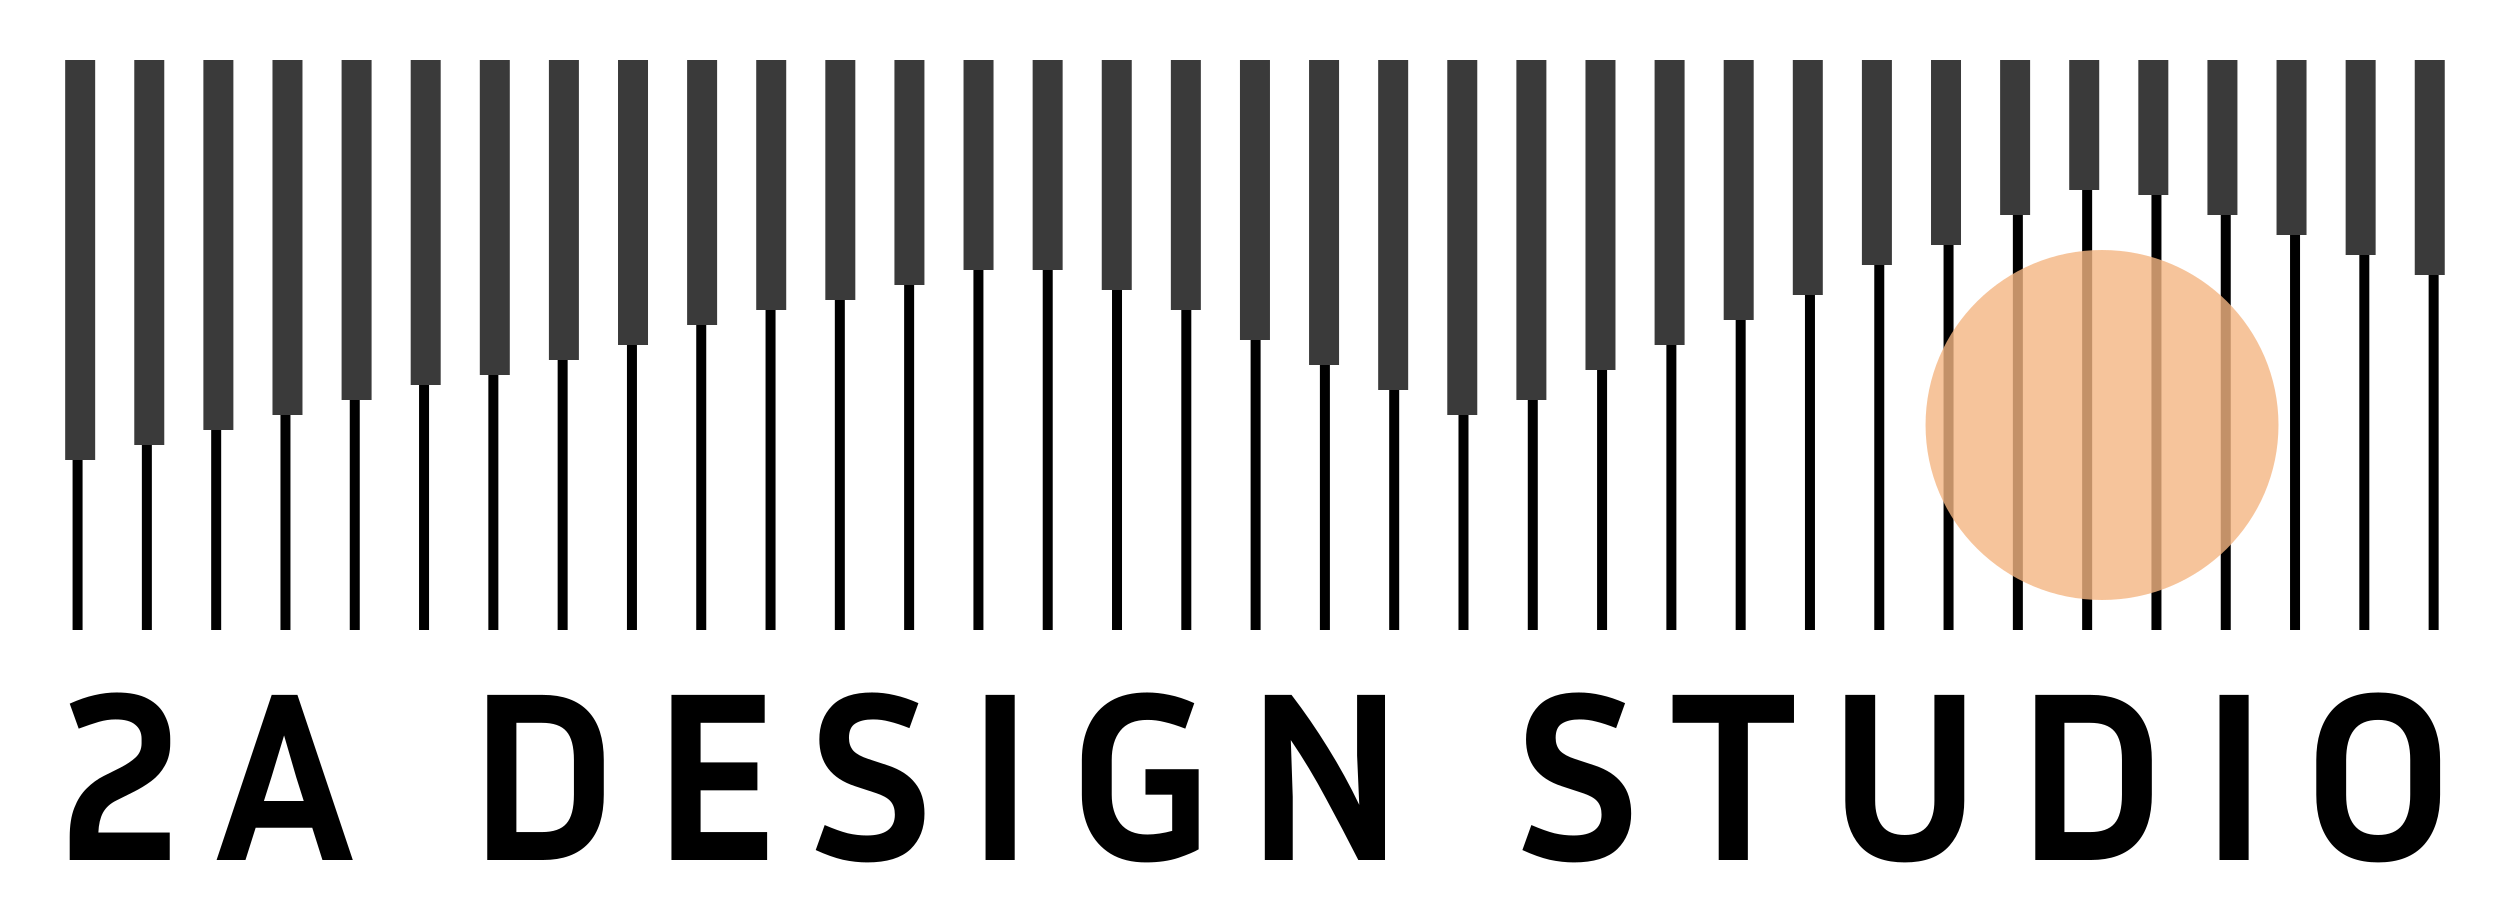 <svg width="250" height="92" viewBox="0 0 250 92" fill="none" xmlns="http://www.w3.org/2000/svg">
<path d="M7.758 6.5V63" stroke="black"/>
<path d="M14.686 6.5V63" stroke="black"/>
<path d="M21.618 6.5V63" stroke="black"/>
<path d="M28.546 6.5V63" stroke="black"/>
<path d="M35.476 6.5V63" stroke="black"/>
<path d="M42.405 6.5V63" stroke="black"/>
<path d="M49.336 6.5V63" stroke="black"/>
<path d="M56.265 6.5V63" stroke="black"/>
<path d="M63.195 6.5V63" stroke="black"/>
<path d="M70.124 6.5V63" stroke="black"/>
<path d="M77.055 6.5V63" stroke="black"/>
<path d="M83.983 6.5V63" stroke="black"/>
<path d="M90.913 6.5V63" stroke="black"/>
<path d="M97.842 6.5V63" stroke="black"/>
<path d="M104.772 6.5V63" stroke="black"/>
<path d="M111.701 6.5V63" stroke="black"/>
<path d="M118.631 6.5V63" stroke="black"/>
<path d="M125.561 6.5V63" stroke="black"/>
<path d="M132.49 6.5V63" stroke="black"/>
<path d="M139.419 6.5V63" stroke="black"/>
<path d="M146.349 6.5V63" stroke="black"/>
<path d="M153.278 6.5V63" stroke="black"/>
<path d="M160.208 6.5V63" stroke="black"/>
<path d="M167.137 6.5V63" stroke="black"/>
<path d="M174.067 6.5V63" stroke="black"/>
<path d="M180.996 6.5V63" stroke="black"/>
<path d="M187.927 6.5V63" stroke="black"/>
<path d="M194.855 6.5V63" stroke="black"/>
<path d="M201.786 6.5V63" stroke="black"/>
<path d="M208.715 6.5V63" stroke="black"/>
<path d="M215.645 6.5V63" stroke="black"/>
<path d="M222.575 6.5V63" stroke="black"/>
<path d="M229.504 6.5V63" stroke="black"/>
<path d="M236.433 6.5V63" stroke="black"/>
<path d="M243.364 6.5V63" stroke="black"/>
<path d="M8.017 46V6M14.927 44.5V6M21.838 43V6M28.748 41.5V6M35.659 40V6M42.569 38.5V6M49.48 37.5V6M56.39 36V6M63.301 34.5V6M70.211 32.5V6M77.122 31V6M84.032 30V6M90.943 28.5V6M97.853 27V6M104.764 27V6M111.675 29V6M118.585 31V6M125.496 34V6M132.406 36.5V6M139.317 39V6M146.227 41.5V6M153.138 40V6M160.048 37V6M166.959 34.5V6M173.869 32V6M180.78 29.5V6M187.69 26.5V6M194.601 24.5V6M201.511 21.5V6M208.422 19V6M215.332 19.5V6M222.243 21.5V6M229.153 23.5V6M236.064 25.5V6M242.975 27.5V6" stroke="#3A3A3A" stroke-width="3"/>
<path d="M16.975 86H6.971V83.693C6.971 82.528 7.125 81.557 7.433 80.78C7.74 79.987 8.153 79.339 8.671 78.837C9.189 78.319 9.755 77.907 10.37 77.599L12.021 76.774C12.653 76.45 13.163 76.11 13.551 75.754C13.956 75.382 14.158 74.904 14.158 74.321V73.884C14.158 73.285 13.948 72.816 13.527 72.476C13.122 72.12 12.467 71.942 11.56 71.942C11.01 71.942 10.451 72.023 9.885 72.185C9.334 72.347 8.663 72.573 7.87 72.865L6.971 70.364C7.878 69.959 8.703 69.676 9.448 69.514C10.209 69.336 10.945 69.247 11.657 69.247C12.968 69.247 14.012 69.457 14.789 69.878C15.582 70.299 16.149 70.865 16.489 71.578C16.845 72.274 17.023 73.043 17.023 73.884V74.321C17.023 75.195 16.845 75.94 16.489 76.555C16.149 77.17 15.696 77.688 15.129 78.109C14.563 78.53 13.948 78.902 13.284 79.226L11.633 80.051C11.034 80.343 10.589 80.747 10.298 81.265C10.022 81.783 9.869 82.447 9.836 83.256H16.975V86ZM32.244 86L31.224 82.771H25.567L24.547 86H21.658L27.169 69.49H29.743L35.279 86H32.244ZM27.145 77.721L26.392 80.1H30.374L29.622 77.721L28.408 73.544L27.145 77.721ZM48.725 86V69.49H54.309C56.284 69.49 57.789 70.04 58.825 71.141C59.861 72.241 60.379 73.86 60.379 75.997V79.469C60.379 81.621 59.861 83.248 58.825 84.349C57.789 85.45 56.284 86 54.309 86H48.725ZM54.188 72.282H51.638V83.208H54.188C55.337 83.208 56.154 82.924 56.64 82.358C57.142 81.791 57.393 80.828 57.393 79.469V75.997C57.393 74.653 57.142 73.698 56.64 73.132C56.154 72.565 55.337 72.282 54.188 72.282ZM76.712 83.208V86H67.145V69.49H76.469V72.282H70.059V76.239H75.74V79.032H70.059V83.208H76.712ZM86.669 83.548C88.547 83.548 89.486 82.852 89.486 81.46C89.486 80.893 89.34 80.448 89.049 80.124C88.774 79.8 88.256 79.517 87.495 79.274L85.504 78.619C83.125 77.842 81.935 76.28 81.935 73.933C81.935 72.573 82.356 71.456 83.198 70.582C84.055 69.692 85.391 69.247 87.204 69.247C87.965 69.247 88.717 69.336 89.462 69.514C90.206 69.676 90.999 69.943 91.841 70.315L90.943 72.816C90.166 72.508 89.502 72.29 88.952 72.16C88.418 72.015 87.867 71.942 87.301 71.942C86.556 71.942 85.965 72.079 85.528 72.355C85.108 72.614 84.897 73.091 84.897 73.787C84.897 74.305 85.043 74.734 85.334 75.074C85.642 75.398 86.144 75.673 86.84 75.9L88.831 76.555C90.028 76.96 90.927 77.551 91.525 78.328C92.141 79.088 92.448 80.1 92.448 81.362C92.448 82.819 91.987 84.001 91.064 84.907C90.142 85.798 88.693 86.243 86.718 86.243C85.941 86.243 85.132 86.154 84.29 85.976C83.465 85.781 82.558 85.458 81.571 85.004L82.469 82.504C83.376 82.892 84.144 83.167 84.776 83.329C85.423 83.475 86.055 83.548 86.669 83.548ZM101.47 86H98.556V69.49H101.47V86ZM119.865 84.932C119.46 85.174 118.789 85.458 117.85 85.781C116.927 86.089 115.843 86.243 114.596 86.243C113.188 86.243 112.006 85.951 111.051 85.369C110.113 84.786 109.4 83.985 108.915 82.965C108.429 81.945 108.186 80.78 108.186 79.469V75.997C108.186 74.653 108.429 73.48 108.915 72.476C109.4 71.456 110.121 70.663 111.076 70.097C112.047 69.53 113.261 69.247 114.718 69.247C115.43 69.247 116.166 69.328 116.927 69.49C117.688 69.635 118.522 69.91 119.428 70.315L118.53 72.865C117.736 72.557 117.049 72.338 116.466 72.209C115.899 72.063 115.333 71.99 114.766 71.99C113.504 71.99 112.589 72.355 112.023 73.083C111.456 73.795 111.173 74.766 111.173 75.997V79.469C111.173 80.634 111.456 81.589 112.023 82.334C112.605 83.078 113.512 83.451 114.742 83.451C115.114 83.451 115.519 83.418 115.956 83.353C116.393 83.289 116.814 83.2 117.219 83.086V79.469H114.548V76.919H119.865V84.932ZM126.482 86V69.49H129.153C130.432 71.157 131.646 72.921 132.795 74.783C133.944 76.628 134.988 78.53 135.927 80.488L135.709 75.56V69.49H138.501V86H135.83C134.794 83.96 133.718 81.913 132.601 79.857C131.5 77.785 130.327 75.835 129.08 74.006L129.274 79.687V86H126.482ZM157.338 83.548C159.215 83.548 160.154 82.852 160.154 81.46C160.154 80.893 160.008 80.448 159.717 80.124C159.442 79.8 158.924 79.517 158.163 79.274L156.172 78.619C153.793 77.842 152.603 76.28 152.603 73.933C152.603 72.573 153.024 71.456 153.866 70.582C154.723 69.692 156.059 69.247 157.872 69.247C158.633 69.247 159.385 69.336 160.13 69.514C160.874 69.676 161.668 69.943 162.509 70.315L161.611 72.816C160.834 72.508 160.17 72.29 159.62 72.16C159.086 72.015 158.535 71.942 157.969 71.942C157.224 71.942 156.634 72.079 156.196 72.355C155.776 72.614 155.565 73.091 155.565 73.787C155.565 74.305 155.711 74.734 156.002 75.074C156.31 75.398 156.812 75.673 157.508 75.9L159.499 76.555C160.696 76.96 161.595 77.551 162.194 78.328C162.809 79.088 163.116 80.1 163.116 81.362C163.116 82.819 162.655 84.001 161.732 84.907C160.81 85.798 159.361 86.243 157.386 86.243C156.609 86.243 155.8 86.154 154.958 85.976C154.133 85.781 153.226 85.458 152.239 85.004L153.137 82.504C154.044 82.892 154.813 83.167 155.444 83.329C156.091 83.475 156.723 83.548 157.338 83.548ZM167.258 72.282V69.49H179.398V72.282H174.785V86H171.871V72.282H167.258ZM184.53 69.49H187.516V80.076C187.516 81.144 187.751 81.986 188.22 82.601C188.69 83.2 189.443 83.499 190.478 83.499C191.514 83.499 192.267 83.2 192.737 82.601C193.206 81.986 193.441 81.144 193.441 80.076V69.49H196.427V80.076C196.427 81.937 195.933 83.434 194.946 84.567C193.959 85.684 192.469 86.243 190.478 86.243C188.471 86.243 186.974 85.684 185.987 84.567C185.015 83.434 184.53 81.937 184.53 80.076V69.49ZM203.529 86V69.49H209.113C211.088 69.49 212.593 70.04 213.629 71.141C214.665 72.241 215.183 73.86 215.183 75.997V79.469C215.183 81.621 214.665 83.248 213.629 84.349C212.593 85.45 211.088 86 209.113 86H203.529ZM208.992 72.282H206.442V83.208H208.992C210.141 83.208 210.958 82.924 211.444 82.358C211.946 81.791 212.197 80.828 212.197 79.469V75.997C212.197 74.653 211.946 73.698 211.444 73.132C210.958 72.565 210.141 72.282 208.992 72.282ZM224.863 86H221.949V69.49H224.863V86ZM244.01 75.997V79.469C244.01 81.573 243.484 83.232 242.432 84.446C241.38 85.644 239.842 86.243 237.819 86.243C235.779 86.243 234.234 85.644 233.182 84.446C232.146 83.232 231.628 81.573 231.628 79.469V75.997C231.628 73.892 232.146 72.241 233.182 71.043C234.234 69.846 235.779 69.247 237.819 69.247C239.842 69.247 241.38 69.846 242.432 71.043C243.484 72.241 244.01 73.892 244.01 75.997ZM241.024 75.997C241.024 74.669 240.765 73.674 240.247 73.01C239.729 72.33 238.92 71.99 237.819 71.99C236.718 71.99 235.909 72.33 235.391 73.01C234.873 73.674 234.614 74.669 234.614 75.997V79.469C234.614 80.796 234.873 81.8 235.391 82.479C235.909 83.159 236.718 83.499 237.819 83.499C238.92 83.499 239.729 83.159 240.247 82.479C240.765 81.8 241.024 80.796 241.024 79.469V75.997Z" fill="black"/>
<ellipse cx="210.202" cy="42.5" rx="17.647" ry="17.5" fill="#F3B582" fill-opacity="0.8"/>
</svg>
